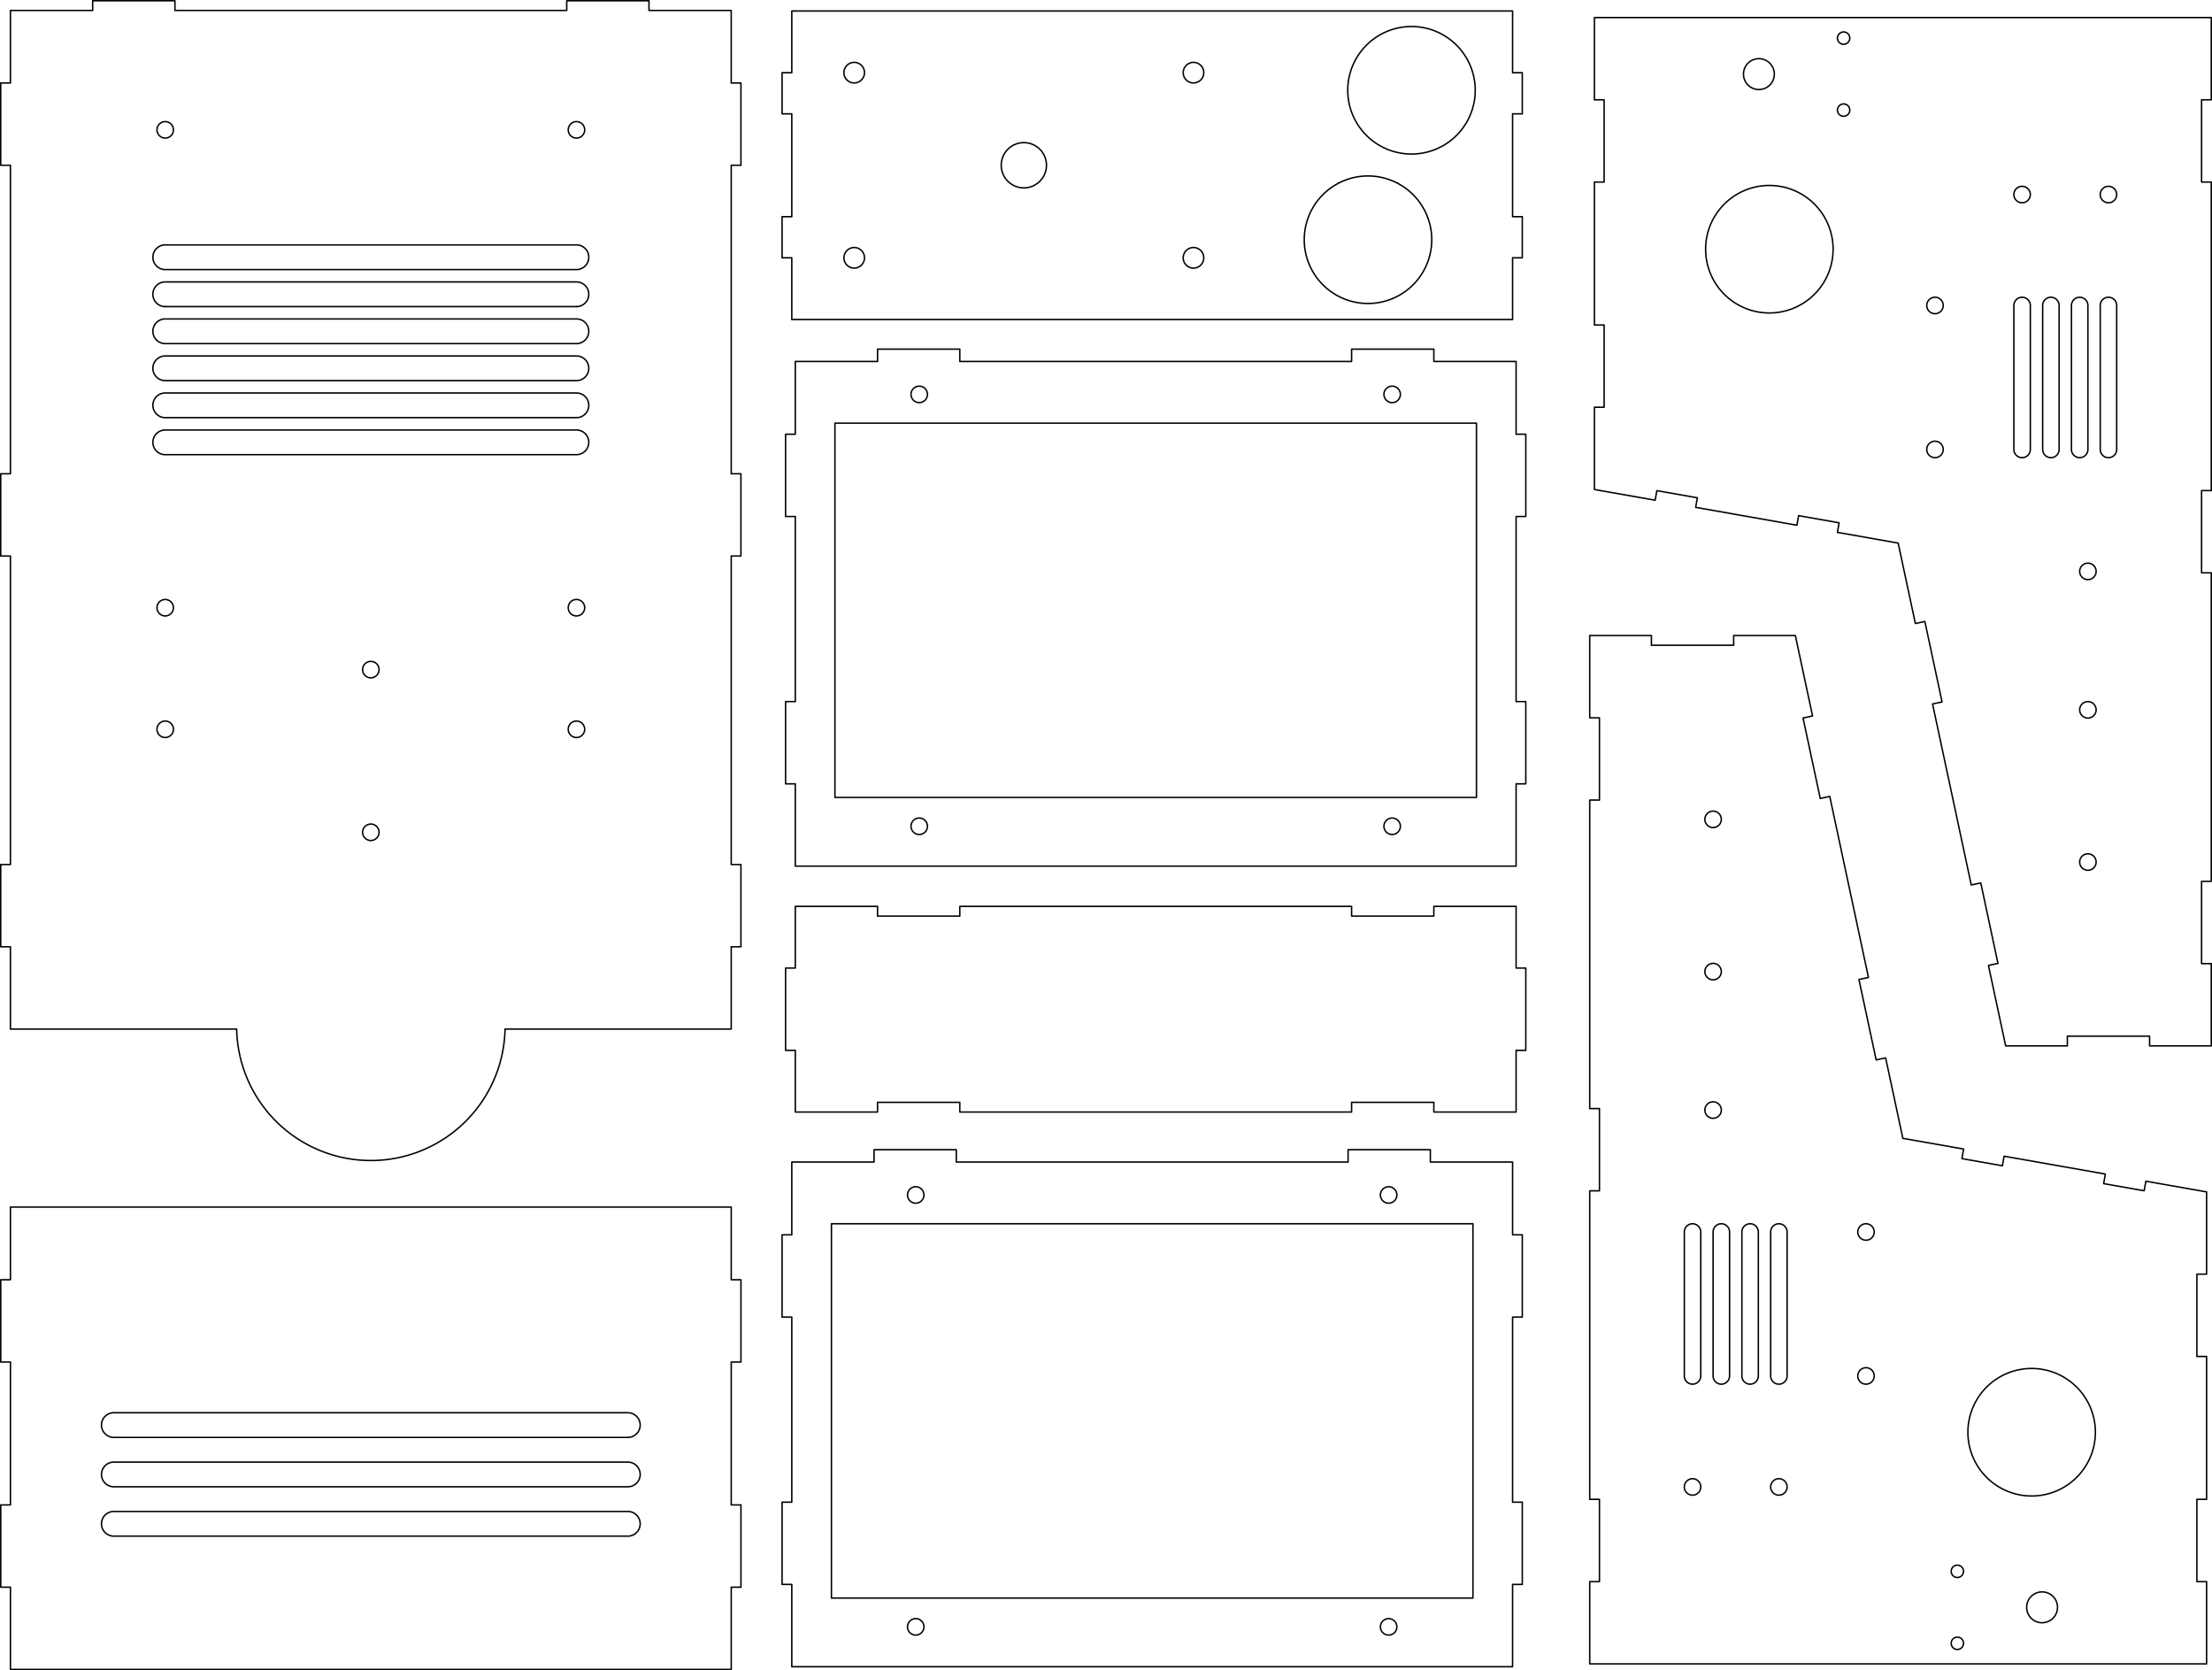 <svg id="Layer_1" data-name="Layer 1" xmlns="http://www.w3.org/2000/svg" viewBox="0 0 1524.73 1150.99"><defs><style>.cls-1{fill:none;stroke:#000;stroke-linecap:round;stroke-linejoin:round;}</style></defs><title>Cutout_joined</title><g id="LINE"><line class="cls-1" x1="113.89" y1="211.29" x2="397.35" y2="211.29"/></g><g id="ARC"><path class="cls-1" d="M409.07,220.23a8.5,8.5,0,0,0,0-17H125.6a8.5,8.5,0,0,0,0,17" transform="translate(-11.72 -8.93)"/></g><g id="ARC-2" data-name="ARC"><path class="cls-1" d="M125.6,228.73a8.5,8.5,0,0,0,0,17H409.07a8.5,8.5,0,0,0,0-17Z" transform="translate(-11.72 -8.93)"/></g><g id="ARC-3" data-name="ARC"><path class="cls-1" d="M125.6,254.24a8.5,8.5,0,0,0,0,17H409.07a8.5,8.5,0,1,0,0-17Z" transform="translate(-11.72 -8.93)"/></g><g id="ARC-4" data-name="ARC"><path class="cls-1" d="M125.6,279.75a8.5,8.5,0,0,0,0,17H409.07a8.5,8.5,0,0,0,0-17Z" transform="translate(-11.72 -8.93)"/></g><g id="CIRCLE"><path class="cls-1" d="M403.4,511.51a5.67,5.67,0,1,1,5.67,5.67,5.67,5.67,0,0,1-5.67-5.67Z" transform="translate(-11.72 -8.93)"/></g><g id="CIRCLE-2" data-name="CIRCLE"><path class="cls-1" d="M403.4,427.73a5.67,5.67,0,1,1,5.67,5.67,5.67,5.67,0,0,1-5.67-5.67Z" transform="translate(-11.72 -8.93)"/></g><g id="CIRCLE-3" data-name="CIRCLE"><path class="cls-1" d="M119.93,427.73a5.67,5.67,0,1,1,5.67,5.67,5.67,5.67,0,0,1-5.67-5.67Z" transform="translate(-11.72 -8.93)"/></g><g id="ARC-5" data-name="ARC"><path class="cls-1" d="M125.6,305.26a8.5,8.5,0,0,0,0,17H409.07a8.5,8.5,0,0,0,0-17Z" transform="translate(-11.72 -8.93)"/></g><g id="CIRCLE-4" data-name="CIRCLE"><path class="cls-1" d="M119.93,98.42a5.67,5.67,0,1,1,5.67,5.67,5.67,5.67,0,0,1-5.67-5.67Z" transform="translate(-11.72 -8.93)"/></g><g id="CIRCLE-5" data-name="CIRCLE"><path class="cls-1" d="M403.4,98.42a5.67,5.67,0,1,1,5.67,5.67,5.67,5.67,0,0,1-5.67-5.67Z" transform="translate(-11.72 -8.93)"/></g><g id="CIRCLE-6" data-name="CIRCLE"><path class="cls-1" d="M119.93,511.51a5.67,5.67,0,1,1,5.67,5.67,5.67,5.67,0,0,1-5.67-5.67Z" transform="translate(-11.72 -8.93)"/></g><g id="CIRCLE-7" data-name="CIRCLE"><path class="cls-1" d="M261.66,470.39a5.67,5.67,0,1,1,5.67,5.67,5.67,5.67,0,0,1-5.67-5.67Z" transform="translate(-11.72 -8.93)"/></g><g id="CIRCLE-8" data-name="CIRCLE"><path class="cls-1" d="M261.66,582.49a5.67,5.67,0,1,1,5.67,5.67,5.67,5.67,0,0,1-5.67-5.67Z" transform="translate(-11.72 -8.93)"/></g><g id="ARC-6" data-name="ARC"><path class="cls-1" d="M125.6,177.71a8.5,8.5,0,1,0,0,17H409.07a8.5,8.5,0,0,0,0-17Z" transform="translate(-11.72 -8.93)"/></g><g id="LINE-2" data-name="LINE"><path class="cls-1" d="M132.3,9.43v6.7H402.37V9.43h56.69v6.7h56.69v50h6.7v56.69h-6.7v212.6h6.7v56.69h-6.7v212.6h6.7V661.4h-6.7V718.1H359.85a92.52,92.52,0,0,1-185,0H18.91V661.4h-6.7V604.71h6.7V392.11h-6.7V335.42h6.7V122.82h-6.7V66.13h6.7v-50H75.6V9.43Z" transform="translate(-11.72 -8.93)"/></g><g id="ARC-7" data-name="ARC"><path class="cls-1" d="M90.17,982.51a8.5,8.5,0,0,0,0,17H444.5a8.5,8.5,0,0,0,0-17Z" transform="translate(-11.72 -8.93)"/></g><g id="ARC-8" data-name="ARC"><path class="cls-1" d="M90.17,1016.53a8.5,8.5,0,1,0,0,17H444.5a8.5,8.5,0,1,0,0-17Z" transform="translate(-11.72 -8.93)"/></g><g id="ARC-9" data-name="ARC"><path class="cls-1" d="M90.17,1050.54a8.5,8.5,0,1,0,0,17H444.5a8.5,8.5,0,0,0,0-17Z" transform="translate(-11.72 -8.93)"/></g><g id="LINE-3" data-name="LINE"><polygon class="cls-1" points="7.2 1150.49 7.2 1093.8 0.5 1093.8 0.5 1037.1 7.2 1037.1 7.2 938.63 0.5 938.63 0.5 881.93 7.2 881.93 7.2 831.85 504.04 831.85 504.04 881.93 510.74 881.93 510.74 938.63 504.04 938.63 504.04 1037.1 510.74 1037.1 510.74 1093.8 504.04 1093.8 504.04 1150.49 7.2 1150.49"/></g><g id="CIRCLE-9" data-name="CIRCLE"><path class="cls-1" d="M701.87,122.82a15.59,15.59,0,1,1,15.59,15.59,15.59,15.59,0,0,1-15.59-15.59Z" transform="translate(-11.72 -8.93)"/></g><g id="CIRCLE-10" data-name="CIRCLE"><path class="cls-1" d="M827.3,59a7.09,7.09,0,1,1,7.09,7.09A7.09,7.09,0,0,1,827.3,59Z" transform="translate(-11.72 -8.93)"/></g><g id="CIRCLE-11" data-name="CIRCLE"><path class="cls-1" d="M593.44,59a7.09,7.09,0,1,1,7.09,7.09A7.09,7.09,0,0,1,593.44,59Z" transform="translate(-11.72 -8.93)"/></g><g id="CIRCLE-12" data-name="CIRCLE"><path class="cls-1" d="M910.74,174.14a43.94,43.94,0,1,1,43.94,43.94,43.94,43.94,0,0,1-43.94-43.94Z" transform="translate(-11.72 -8.93)"/></g><g id="CIRCLE-13" data-name="CIRCLE"><path class="cls-1" d="M827.3,186.6a7.09,7.09,0,1,1,7.09,7.09,7.09,7.09,0,0,1-7.09-7.09Z" transform="translate(-11.72 -8.93)"/></g><g id="CIRCLE-14" data-name="CIRCLE"><path class="cls-1" d="M593.44,186.6a7.09,7.09,0,1,1,7.09,7.09,7.09,7.09,0,0,1-7.09-7.09Z" transform="translate(-11.72 -8.93)"/></g><g id="CIRCLE-15" data-name="CIRCLE"><path class="cls-1" d="M940.72,71.15a43.94,43.94,0,1,1,43.94,43.94,43.94,43.94,0,0,1-43.94-43.94Z" transform="translate(-11.72 -8.93)"/></g><g id="LINE-4" data-name="LINE"><polygon class="cls-1" points="1049.32 50.11 1049.32 78.45 1042.63 78.45 1042.63 149.32 1049.32 149.32 1049.32 177.66 1042.63 177.66 1042.63 220.19 545.78 220.19 545.78 177.66 539.09 177.66 539.09 149.32 545.78 149.32 545.78 78.45 539.09 78.45 539.09 50.11 545.78 50.11 545.78 7.59 1042.63 7.59 1042.63 50.11 1049.32 50.11"/></g><g id="CIRCLE-16" data-name="CIRCLE"><path class="cls-1" d="M965.66,578.34a5.67,5.67,0,1,1,5.67,5.67,5.67,5.67,0,0,1-5.67-5.67Z" transform="translate(-11.72 -8.93)"/></g><g id="CIRCLE-17" data-name="CIRCLE"><path class="cls-1" d="M639.68,578.34a5.67,5.67,0,1,1,5.67,5.67,5.67,5.67,0,0,1-5.67-5.67Z" transform="translate(-11.72 -8.93)"/></g><g id="CIRCLE-18" data-name="CIRCLE"><path class="cls-1" d="M965.66,280.71a5.67,5.67,0,1,1,5.67,5.67,5.67,5.67,0,0,1-5.67-5.67Z" transform="translate(-11.72 -8.93)"/></g><g id="CIRCLE-19" data-name="CIRCLE"><path class="cls-1" d="M639.68,280.71a5.67,5.67,0,1,1,5.67,5.67,5.67,5.67,0,0,1-5.67-5.67Z" transform="translate(-11.72 -8.93)"/></g><g id="LINE-5" data-name="LINE"><rect class="cls-1" x="575.52" y="291.61" width="442.2" height="257.95"/></g><g id="LINE-6" data-name="LINE"><polygon class="cls-1" points="604.89 240.59 661.59 240.59 661.59 249.09 931.66 249.09 931.66 240.59 988.35 240.59 988.35 249.09 1045.05 249.09 1045.05 299.24 1051.74 299.24 1051.74 355.93 1045.05 355.93 1045.05 483.49 1051.74 483.49 1051.74 540.18 1045.05 540.18 1045.05 596.88 548.2 596.88 548.2 540.18 541.5 540.18 541.5 483.49 548.2 483.49 548.2 355.93 541.5 355.93 541.5 299.24 548.2 299.24 548.2 249.09 604.89 249.09 604.89 240.59"/></g><g id="LINE-7" data-name="LINE"><polygon class="cls-1" points="604.89 631.32 661.59 631.32 661.59 624.62 931.66 624.62 931.66 631.32 988.35 631.32 988.35 624.62 1045.05 624.62 1045.05 667.14 1051.74 667.14 1051.74 723.83 1045.05 723.83 1045.05 766.35 988.35 766.35 988.35 759.66 931.66 759.66 931.66 766.35 661.59 766.35 661.59 759.66 604.89 759.66 604.89 766.35 548.2 766.35 548.2 723.83 541.5 723.83 541.5 667.14 548.2 667.14 548.2 624.62 604.89 624.62 604.89 631.32"/></g><g id="CIRCLE-20" data-name="CIRCLE"><path class="cls-1" d="M963.24,1130.06a5.67,5.67,0,1,1,5.67,5.67,5.67,5.67,0,0,1-5.67-5.67Z" transform="translate(-11.72 -8.93)"/></g><g id="CIRCLE-21" data-name="CIRCLE"><path class="cls-1" d="M637.26,1130.06a5.67,5.67,0,1,1,5.67,5.67,5.67,5.67,0,0,1-5.67-5.67Z" transform="translate(-11.72 -8.93)"/></g><g id="CIRCLE-22" data-name="CIRCLE"><path class="cls-1" d="M963.24,832.43a5.67,5.67,0,1,1,5.67,5.67,5.67,5.67,0,0,1-5.67-5.67Z" transform="translate(-11.72 -8.93)"/></g><g id="CIRCLE-23" data-name="CIRCLE"><path class="cls-1" d="M637.26,832.43a5.67,5.67,0,1,1,5.67,5.67,5.67,5.67,0,0,1-5.67-5.67Z" transform="translate(-11.72 -8.93)"/></g><g id="LINE-8" data-name="LINE"><rect class="cls-1" x="573.1" y="843.33" width="442.2" height="257.95"/></g><g id="LINE-9" data-name="LINE"><polygon class="cls-1" points="602.48 792.31 659.17 792.31 659.17 800.82 929.24 800.82 929.24 792.31 985.93 792.31 985.93 800.82 1042.63 800.82 1042.63 850.96 1049.32 850.96 1049.32 907.65 1042.63 907.65 1042.63 1035.21 1049.32 1035.21 1049.32 1091.9 1042.63 1091.9 1042.63 1148.6 545.78 1148.6 545.78 1091.9 539.09 1091.9 539.09 1035.21 545.78 1035.21 545.78 907.65 539.09 907.65 539.09 850.96 545.78 850.96 545.78 800.82 602.48 800.82 602.48 792.31"/></g><g id="CIRCLE-24" data-name="CIRCLE"><path class="cls-1" d="M1292.28,957.15a5.67,5.67,0,1,1,5.67,5.67,5.67,5.67,0,0,1-5.67-5.67Z" transform="translate(-11.72 -8.93)"/></g><g id="CIRCLE-25" data-name="CIRCLE"><path class="cls-1" d="M1232.24,1033.64a5.67,5.67,0,1,1,5.67,5.67,5.67,5.67,0,0,1-5.67-5.67Z" transform="translate(-11.72 -8.93)"/></g><g id="CIRCLE-26" data-name="CIRCLE"><path class="cls-1" d="M1292.28,857.94a5.67,5.67,0,1,1,5.67,5.67,5.67,5.67,0,0,1-5.67-5.67Z" transform="translate(-11.72 -8.93)"/></g><g id="CIRCLE-27" data-name="CIRCLE"><path class="cls-1" d="M1172.72,1033.64a5.67,5.67,0,1,1,5.67,5.67,5.67,5.67,0,0,1-5.67-5.67Z" transform="translate(-11.72 -8.93)"/></g><g id="ARC-10" data-name="ARC"><path class="cls-1" d="M1184.05,857.94a5.67,5.67,0,0,0-11.34,0v99.21a5.67,5.67,0,0,0,11.34,0Z" transform="translate(-11.72 -8.93)"/></g><g id="ARC-11" data-name="ARC"><path class="cls-1" d="M1203.9,857.94a5.67,5.67,0,1,0-11.34,0v99.21a5.67,5.67,0,1,0,11.34,0Z" transform="translate(-11.72 -8.93)"/></g><g id="ARC-12" data-name="ARC"><path class="cls-1" d="M1243.58,857.94a5.67,5.67,0,0,0-11.34,0v99.21a5.67,5.67,0,0,0,11.34,0Z" transform="translate(-11.72 -8.93)"/></g><g id="ARC-13" data-name="ARC"><path class="cls-1" d="M1223.74,857.94a5.67,5.67,0,0,0-11.34,0v99.21a5.67,5.67,0,0,0,11.34,0Z" transform="translate(-11.72 -8.93)"/></g><g id="CIRCLE-28" data-name="CIRCLE"><path class="cls-1" d="M1186.89,573.57a5.67,5.67,0,1,1,5.67,5.67,5.67,5.67,0,0,1-5.67-5.67Z" transform="translate(-11.72 -8.93)"/></g><g id="CIRCLE-29" data-name="CIRCLE"><path class="cls-1" d="M1186.89,773.91a5.67,5.67,0,1,1,5.67,5.67,5.67,5.67,0,0,1-5.67-5.67Z" transform="translate(-11.72 -8.93)"/></g><g id="CIRCLE-30" data-name="CIRCLE"><path class="cls-1" d="M1356.68,1091.8a4.25,4.25,0,1,1,4.25,4.25,4.25,4.25,0,0,1-4.25-4.25Z" transform="translate(-11.72 -8.93)"/></g><g id="CIRCLE-31" data-name="CIRCLE"><path class="cls-1" d="M1356.68,1141.4a4.25,4.25,0,1,1,4.25,4.25,4.25,4.25,0,0,1-4.25-4.25Z" transform="translate(-11.72 -8.93)"/></g><g id="CIRCLE-32" data-name="CIRCLE"><path class="cls-1" d="M1368.19,995.94a43.94,43.94,0,1,1,43.94,43.94,43.94,43.94,0,0,1-43.94-43.94Z" transform="translate(-11.72 -8.93)"/></g><g id="CIRCLE-33" data-name="CIRCLE"><path class="cls-1" d="M1408.7,1116.6a10.63,10.63,0,1,1,10.63,10.63,10.63,10.63,0,0,1-10.63-10.63Z" transform="translate(-11.72 -8.93)"/></g><g id="CIRCLE-34" data-name="CIRCLE"><path class="cls-1" d="M1186.89,678.5a5.67,5.67,0,1,1,5.67,5.67,5.67,5.67,0,0,1-5.67-5.67Z" transform="translate(-11.72 -8.93)"/></g><g id="LINE-10" data-name="LINE"><polygon class="cls-1" points="1195.02 437.98 1195.02 444.68 1138.32 444.68 1138.32 437.98 1095.8 437.98 1095.8 494.67 1102.5 494.67 1102.5 551.37 1095.8 551.37 1095.8 763.96 1102.5 763.96 1102.5 820.66 1095.8 820.66 1095.8 1033.26 1102.5 1033.26 1102.5 1089.95 1095.8 1089.95 1095.8 1146.64 1521 1146.64 1521 1089.95 1514.31 1089.95 1514.31 1033.26 1521 1033.26 1521 934.78 1514.31 934.78 1514.31 878.09 1521 878.09 1521 821.39 1479.13 814.01 1477.96 820.61 1450.05 815.68 1451.21 809.09 1381.42 796.78 1380.26 803.38 1352.34 798.46 1353.51 791.86 1311.63 784.48 1299.78 729.04 1293.23 730.44 1281.37 675 1287.92 673.6 1261.25 548.86 1254.7 550.26 1242.84 494.82 1249.39 493.42 1237.54 437.98 1195.02 437.98"/></g><g id="CIRCLE-35" data-name="CIRCLE"><path class="cls-1" d="M1351.18,219.45a5.67,5.67,0,1,1-5.67-5.67,5.67,5.67,0,0,1,5.67,5.67Z" transform="translate(-11.72 -8.93)"/></g><g id="CIRCLE-36" data-name="CIRCLE"><path class="cls-1" d="M1411.22,143a5.67,5.67,0,1,1-5.67-5.67,5.67,5.67,0,0,1,5.67,5.67Z" transform="translate(-11.72 -8.93)"/></g><g id="CIRCLE-37" data-name="CIRCLE"><path class="cls-1" d="M1351.18,318.66a5.67,5.67,0,1,1-5.67-5.67,5.67,5.67,0,0,1,5.67,5.67Z" transform="translate(-11.72 -8.93)"/></g><g id="CIRCLE-38" data-name="CIRCLE"><path class="cls-1" d="M1470.75,143a5.67,5.67,0,1,1-5.67-5.67,5.67,5.67,0,0,1,5.67,5.67Z" transform="translate(-11.72 -8.93)"/></g><g id="ARC-14" data-name="ARC"><path class="cls-1" d="M1459.41,318.66a5.67,5.67,0,1,0,11.34,0V219.45a5.67,5.67,0,1,0-11.34,0Z" transform="translate(-11.72 -8.93)"/></g><g id="ARC-15" data-name="ARC"><path class="cls-1" d="M1439.57,318.66a5.67,5.67,0,0,0,11.34,0V219.45a5.67,5.67,0,0,0-11.34,0Z" transform="translate(-11.72 -8.93)"/></g><g id="ARC-16" data-name="ARC"><path class="cls-1" d="M1399.88,318.66a5.67,5.67,0,1,0,11.34,0V219.45a5.67,5.67,0,1,0-11.34,0Z" transform="translate(-11.72 -8.93)"/></g><g id="ARC-17" data-name="ARC"><path class="cls-1" d="M1419.73,318.66a5.67,5.67,0,0,0,11.34,0V219.45a5.67,5.67,0,0,0-11.34,0Z" transform="translate(-11.72 -8.93)"/></g><g id="CIRCLE-39" data-name="CIRCLE"><path class="cls-1" d="M1456.58,603a5.67,5.67,0,1,1-5.67-5.67,5.67,5.67,0,0,1,5.67,5.67Z" transform="translate(-11.72 -8.93)"/></g><g id="CIRCLE-40" data-name="CIRCLE"><path class="cls-1" d="M1456.58,402.69a5.67,5.67,0,1,1-5.67-5.67,5.67,5.67,0,0,1,5.67,5.67Z" transform="translate(-11.72 -8.93)"/></g><g id="CIRCLE-41" data-name="CIRCLE"><path class="cls-1" d="M1286.78,84.81a4.25,4.25,0,1,1-4.25-4.25,4.25,4.25,0,0,1,4.25,4.25Z" transform="translate(-11.72 -8.93)"/></g><g id="CIRCLE-42" data-name="CIRCLE"><path class="cls-1" d="M1286.78,35.2a4.25,4.25,0,1,1-4.25-4.25,4.25,4.25,0,0,1,4.25,4.25Z" transform="translate(-11.72 -8.93)"/></g><g id="CIRCLE-43" data-name="CIRCLE"><path class="cls-1" d="M1275.28,180.67a43.94,43.94,0,1,1-43.94-43.94,43.94,43.94,0,0,1,43.94,43.94Z" transform="translate(-11.72 -8.93)"/></g><g id="CIRCLE-44" data-name="CIRCLE"><path class="cls-1" d="M1234.76,60a10.63,10.63,0,1,1-10.63-10.63A10.63,10.63,0,0,1,1234.76,60Z" transform="translate(-11.72 -8.93)"/></g><g id="CIRCLE-45" data-name="CIRCLE"><path class="cls-1" d="M1456.58,498.1a5.67,5.67,0,1,1-5.67-5.67,5.67,5.67,0,0,1,5.67,5.67Z" transform="translate(-11.72 -8.93)"/></g><g id="LINE-11" data-name="LINE"><polygon class="cls-1" points="1517.54 125.48 1524.23 125.48 1524.23 338.08 1517.54 338.08 1517.54 394.77 1524.23 394.77 1524.23 607.37 1517.54 607.37 1517.54 664.06 1524.23 664.06 1524.23 720.75 1481.71 720.75 1481.71 714.06 1425.02 714.06 1425.02 720.75 1382.5 720.75 1370.64 665.31 1377.19 663.91 1365.34 608.47 1358.79 609.87 1332.11 485.13 1338.66 483.74 1326.81 428.3 1320.26 429.7 1308.4 374.26 1266.53 366.87 1267.69 360.28 1239.78 355.36 1238.61 361.95 1168.82 349.64 1169.99 343.05 1142.07 338.13 1140.91 344.72 1099.03 337.34 1099.03 280.65 1105.73 280.65 1105.73 223.95 1099.03 223.95 1099.03 125.48 1105.73 125.48 1105.73 68.78 1099.03 68.78 1099.03 12.09 1524.23 12.09 1524.23 68.78 1517.54 68.78 1517.54 125.48"/></g></svg>